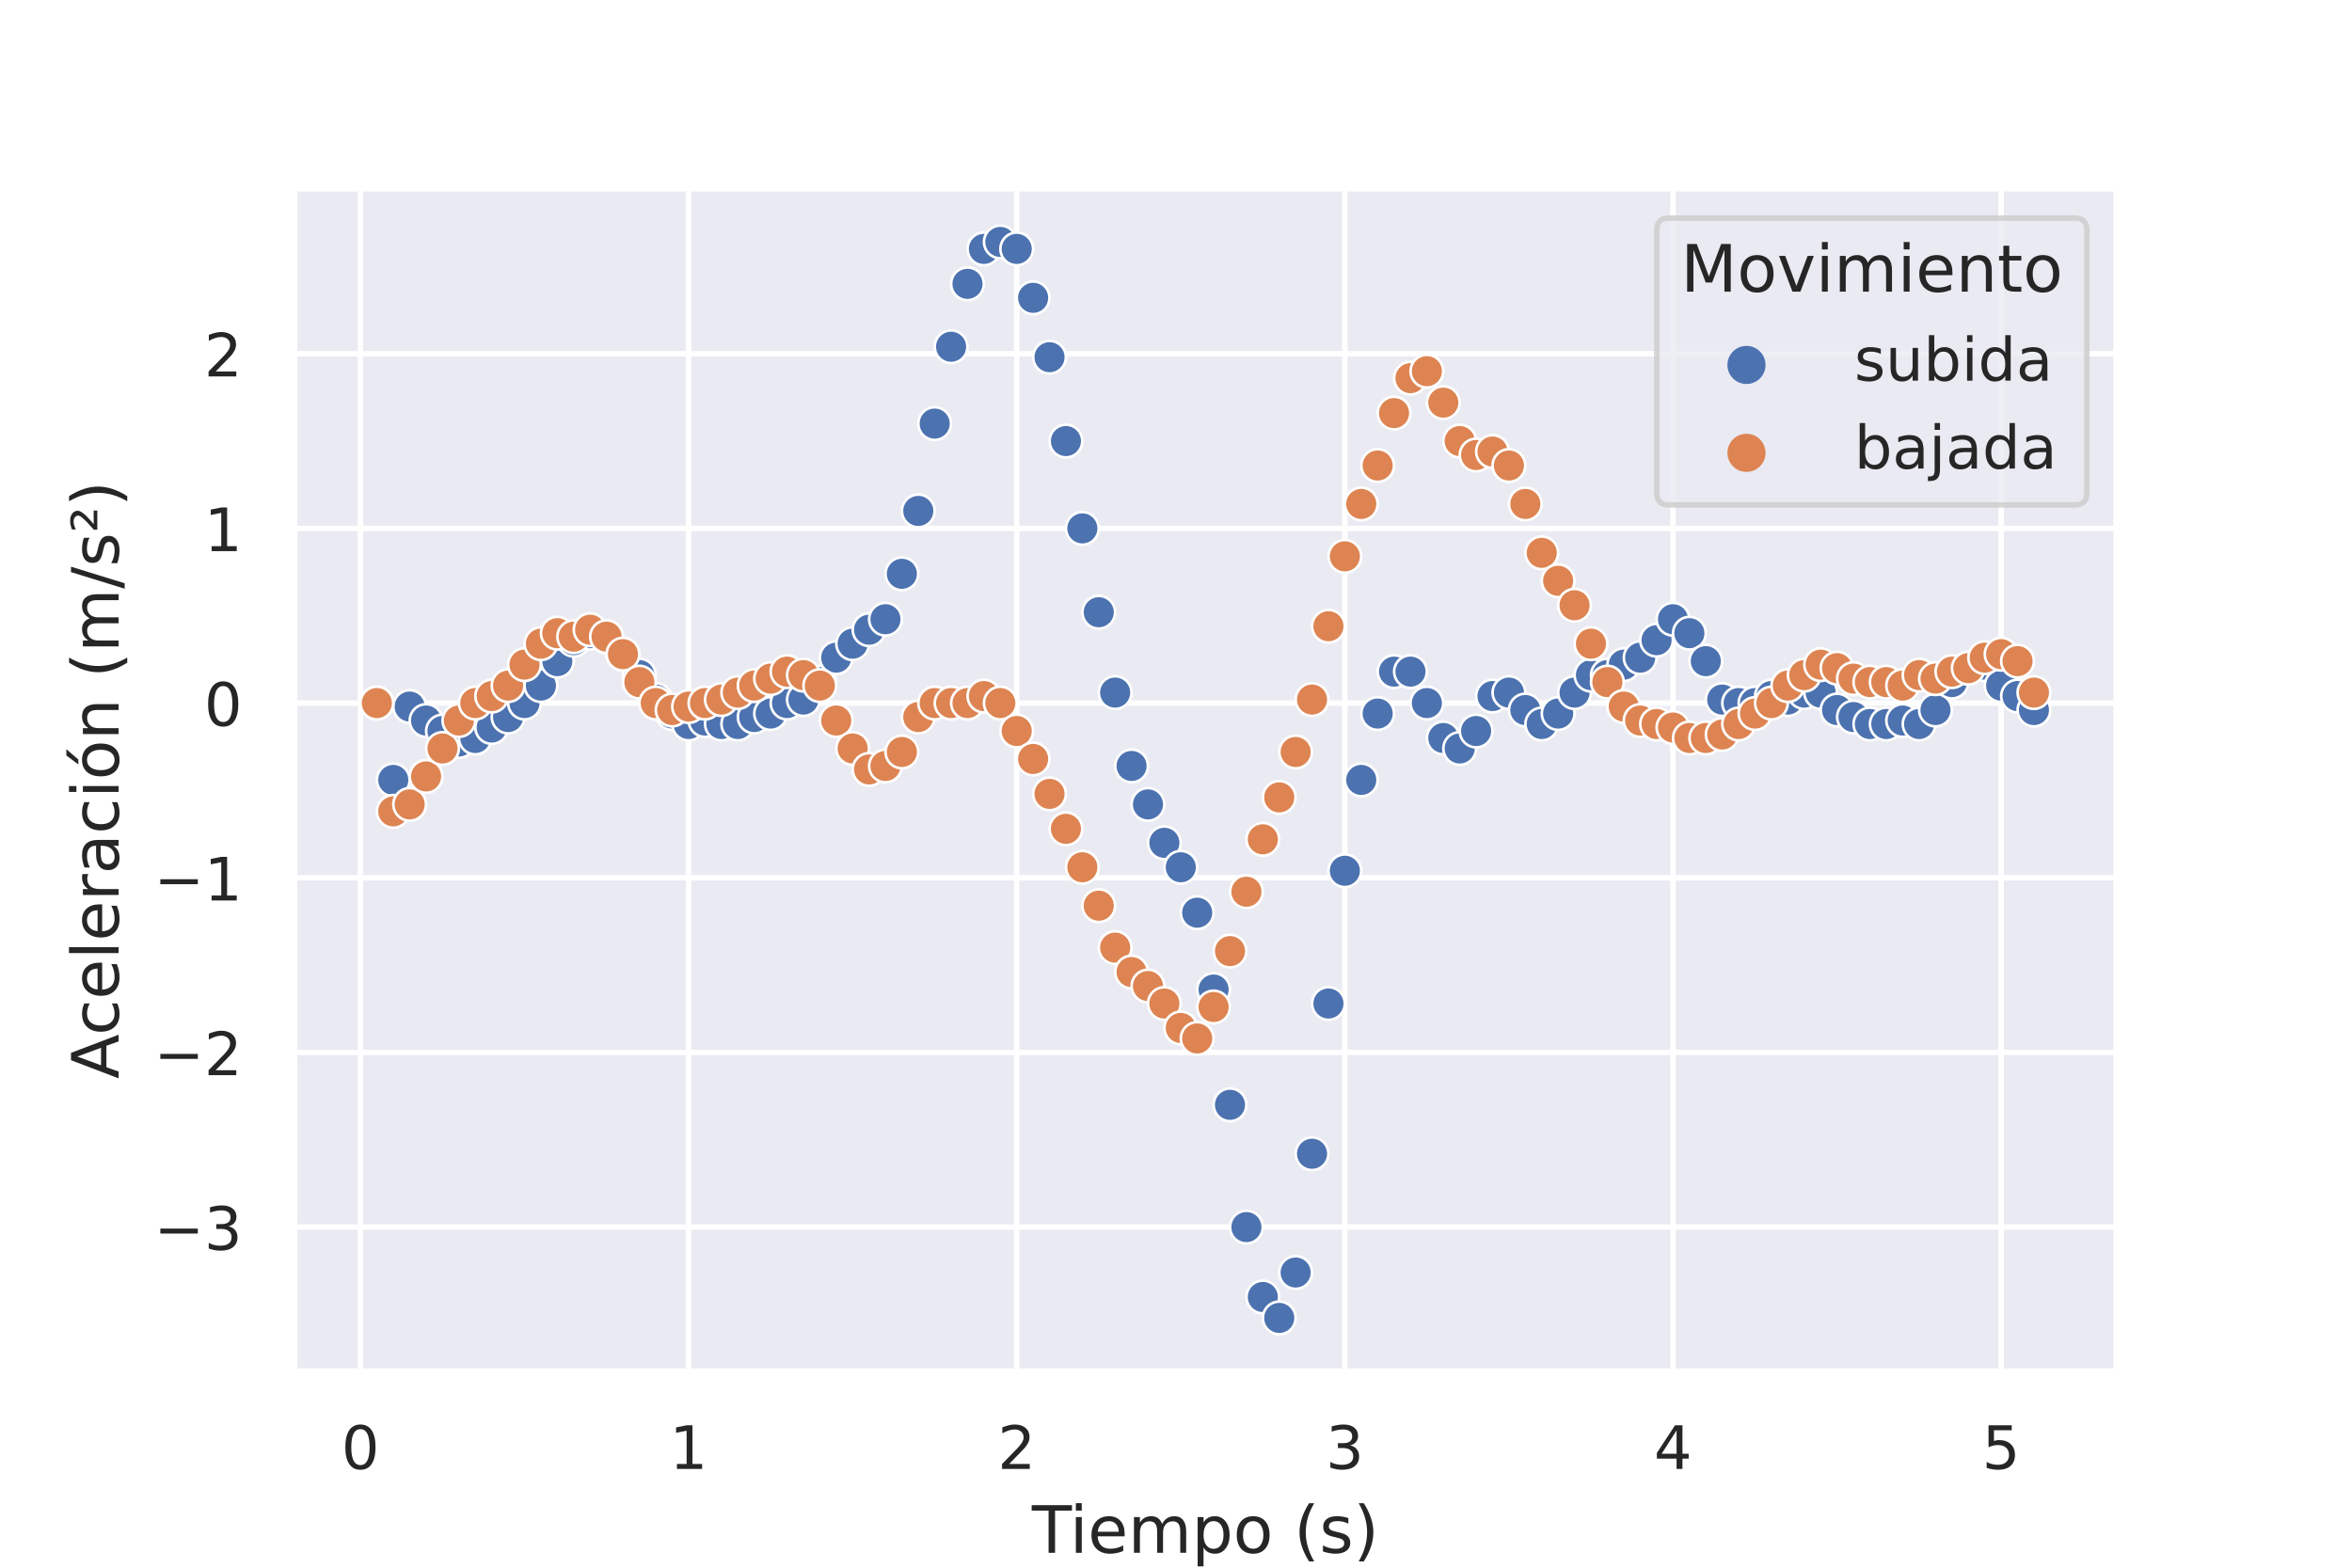 <?xml version="1.0" encoding="utf-8" standalone="no"?>
<!DOCTYPE svg PUBLIC "-//W3C//DTD SVG 1.1//EN"
  "http://www.w3.org/Graphics/SVG/1.1/DTD/svg11.dtd">
<!-- Created with matplotlib (https://matplotlib.org/) -->
<svg height="288pt" version="1.1" viewBox="0 0 432 288" width="432pt" xmlns="http://www.w3.org/2000/svg" xmlns:xlink="http://www.w3.org/1999/xlink">
 <defs>
  <style type="text/css">*{stroke-linecap:butt;stroke-linejoin:round;}</style>
 </defs>
 <g id="figure_1">
  <g id="patch_1">
   <path d="M 0 288 
L 432 288 
L 432 0 
L 0 0 
z
" style="fill:#ffffff;"/>
  </g>
  <g id="axes_1">
   <g id="patch_2">
    <path d="M 54 252 
L 388.8 252 
L 388.8 34.56 
L 54 34.56 
z
" style="fill:#eaeaf2;"/>
   </g>
   <g id="matplotlib.axis_1">
    <g id="xtick_1">
     <g id="line2d_1">
      <path clip-path="url(#p9cad2b7a25)" d="M 66.205 252 
L 66.205 34.56 
" style="fill:none;stroke:#ffffff;stroke-linecap:round;"/>
     </g>
     <g id="text_1">
      <!-- 0 -->
      <g style="fill:#262626;" transform="translate(62.705 269.858)scale(0.11 -0.11)">
       <defs>
        <path d="M 31.781 66.406 
Q 24.172 66.406 20.328 58.906 
Q 16.5 51.422 16.5 36.375 
Q 16.5 21.391 20.328 13.891 
Q 24.172 6.391 31.781 6.391 
Q 39.453 6.391 43.281 13.891 
Q 47.125 21.391 47.125 36.375 
Q 47.125 51.422 43.281 58.906 
Q 39.453 66.406 31.781 66.406 
z
M 31.781 74.219 
Q 44.047 74.219 50.516 64.516 
Q 56.984 54.828 56.984 36.375 
Q 56.984 17.969 50.516 8.266 
Q 44.047 -1.422 31.781 -1.422 
Q 19.531 -1.422 13.062 8.266 
Q 6.594 17.969 6.594 36.375 
Q 6.594 54.828 13.062 64.516 
Q 19.531 74.219 31.781 74.219 
z
" id="DejaVuSans-48"/>
       </defs>
       <use xlink:href="#DejaVuSans-48"/>
      </g>
     </g>
    </g>
    <g id="xtick_2">
     <g id="line2d_2">
      <path clip-path="url(#p9cad2b7a25)" d="M 126.475 252 
L 126.475 34.56 
" style="fill:none;stroke:#ffffff;stroke-linecap:round;"/>
     </g>
     <g id="text_2">
      <!-- 1 -->
      <g style="fill:#262626;" transform="translate(122.975 269.858)scale(0.11 -0.11)">
       <defs>
        <path d="M 12.406 8.297 
L 28.516 8.297 
L 28.516 63.922 
L 10.984 60.406 
L 10.984 69.391 
L 28.422 72.906 
L 38.281 72.906 
L 38.281 8.297 
L 54.391 8.297 
L 54.391 0 
L 12.406 0 
z
" id="DejaVuSans-49"/>
       </defs>
       <use xlink:href="#DejaVuSans-49"/>
      </g>
     </g>
    </g>
    <g id="xtick_3">
     <g id="line2d_3">
      <path clip-path="url(#p9cad2b7a25)" d="M 186.745 252 
L 186.745 34.56 
" style="fill:none;stroke:#ffffff;stroke-linecap:round;"/>
     </g>
     <g id="text_3">
      <!-- 2 -->
      <g style="fill:#262626;" transform="translate(183.245 269.858)scale(0.11 -0.11)">
       <defs>
        <path d="M 19.188 8.297 
L 53.609 8.297 
L 53.609 0 
L 7.328 0 
L 7.328 8.297 
Q 12.938 14.109 22.625 23.891 
Q 32.328 33.688 34.812 36.531 
Q 39.547 41.844 41.422 45.531 
Q 43.312 49.219 43.312 52.781 
Q 43.312 58.594 39.234 62.25 
Q 35.156 65.922 28.609 65.922 
Q 23.969 65.922 18.812 64.312 
Q 13.672 62.703 7.812 59.422 
L 7.812 69.391 
Q 13.766 71.781 18.938 73 
Q 24.125 74.219 28.422 74.219 
Q 39.75 74.219 46.484 68.547 
Q 53.219 62.891 53.219 53.422 
Q 53.219 48.922 51.531 44.891 
Q 49.859 40.875 45.406 35.406 
Q 44.188 33.984 37.641 27.219 
Q 31.109 20.453 19.188 8.297 
z
" id="DejaVuSans-50"/>
       </defs>
       <use xlink:href="#DejaVuSans-50"/>
      </g>
     </g>
    </g>
    <g id="xtick_4">
     <g id="line2d_4">
      <path clip-path="url(#p9cad2b7a25)" d="M 247.015 252 
L 247.015 34.56 
" style="fill:none;stroke:#ffffff;stroke-linecap:round;"/>
     </g>
     <g id="text_4">
      <!-- 3 -->
      <g style="fill:#262626;" transform="translate(243.515 269.858)scale(0.11 -0.11)">
       <defs>
        <path d="M 40.578 39.312 
Q 47.656 37.797 51.625 33 
Q 55.609 28.219 55.609 21.188 
Q 55.609 10.406 48.188 4.484 
Q 40.766 -1.422 27.094 -1.422 
Q 22.516 -1.422 17.656 -0.516 
Q 12.797 0.391 7.625 2.203 
L 7.625 11.719 
Q 11.719 9.328 16.594 8.109 
Q 21.484 6.891 26.812 6.891 
Q 36.078 6.891 40.938 10.547 
Q 45.797 14.203 45.797 21.188 
Q 45.797 27.641 41.281 31.266 
Q 36.766 34.906 28.719 34.906 
L 20.219 34.906 
L 20.219 43.016 
L 29.109 43.016 
Q 36.375 43.016 40.234 45.922 
Q 44.094 48.828 44.094 54.297 
Q 44.094 59.906 40.109 62.906 
Q 36.141 65.922 28.719 65.922 
Q 24.656 65.922 20.016 65.031 
Q 15.375 64.156 9.812 62.312 
L 9.812 71.094 
Q 15.438 72.656 20.344 73.438 
Q 25.25 74.219 29.594 74.219 
Q 40.828 74.219 47.359 69.109 
Q 53.906 64.016 53.906 55.328 
Q 53.906 49.266 50.438 45.094 
Q 46.969 40.922 40.578 39.312 
z
" id="DejaVuSans-51"/>
       </defs>
       <use xlink:href="#DejaVuSans-51"/>
      </g>
     </g>
    </g>
    <g id="xtick_5">
     <g id="line2d_5">
      <path clip-path="url(#p9cad2b7a25)" d="M 307.285 252 
L 307.285 34.56 
" style="fill:none;stroke:#ffffff;stroke-linecap:round;"/>
     </g>
     <g id="text_5">
      <!-- 4 -->
      <g style="fill:#262626;" transform="translate(303.785 269.858)scale(0.11 -0.11)">
       <defs>
        <path d="M 37.797 64.312 
L 12.891 25.391 
L 37.797 25.391 
z
M 35.203 72.906 
L 47.609 72.906 
L 47.609 25.391 
L 58.016 25.391 
L 58.016 17.188 
L 47.609 17.188 
L 47.609 0 
L 37.797 0 
L 37.797 17.188 
L 4.891 17.188 
L 4.891 26.703 
z
" id="DejaVuSans-52"/>
       </defs>
       <use xlink:href="#DejaVuSans-52"/>
      </g>
     </g>
    </g>
    <g id="xtick_6">
     <g id="line2d_6">
      <path clip-path="url(#p9cad2b7a25)" d="M 367.555 252 
L 367.555 34.56 
" style="fill:none;stroke:#ffffff;stroke-linecap:round;"/>
     </g>
     <g id="text_6">
      <!-- 5 -->
      <g style="fill:#262626;" transform="translate(364.055 269.858)scale(0.11 -0.11)">
       <defs>
        <path d="M 10.797 72.906 
L 49.516 72.906 
L 49.516 64.594 
L 19.828 64.594 
L 19.828 46.734 
Q 21.969 47.469 24.109 47.828 
Q 26.266 48.188 28.422 48.188 
Q 40.625 48.188 47.75 41.5 
Q 54.891 34.812 54.891 23.391 
Q 54.891 11.625 47.562 5.094 
Q 40.234 -1.422 26.906 -1.422 
Q 22.312 -1.422 17.547 -0.641 
Q 12.797 0.141 7.719 1.703 
L 7.719 11.625 
Q 12.109 9.234 16.797 8.062 
Q 21.484 6.891 26.703 6.891 
Q 35.156 6.891 40.078 11.328 
Q 45.016 15.766 45.016 23.391 
Q 45.016 31 40.078 35.438 
Q 35.156 39.891 26.703 39.891 
Q 22.75 39.891 18.812 39.016 
Q 14.891 38.141 10.797 36.281 
z
" id="DejaVuSans-53"/>
       </defs>
       <use xlink:href="#DejaVuSans-53"/>
      </g>
     </g>
    </g>
    <g id="text_7">
     <!-- Tiempo (s) -->
     <g style="fill:#262626;" transform="translate(189.525 285.264)scale(0.12 -0.12)">
      <defs>
       <path d="M -0.297 72.906 
L 61.375 72.906 
L 61.375 64.594 
L 35.5 64.594 
L 35.5 0 
L 25.594 0 
L 25.594 64.594 
L -0.297 64.594 
z
" id="DejaVuSans-84"/>
       <path d="M 9.422 54.688 
L 18.406 54.688 
L 18.406 0 
L 9.422 0 
z
M 9.422 75.984 
L 18.406 75.984 
L 18.406 64.594 
L 9.422 64.594 
z
" id="DejaVuSans-105"/>
       <path d="M 56.203 29.594 
L 56.203 25.203 
L 14.891 25.203 
Q 15.484 15.922 20.484 11.062 
Q 25.484 6.203 34.422 6.203 
Q 39.594 6.203 44.453 7.469 
Q 49.312 8.734 54.109 11.281 
L 54.109 2.781 
Q 49.266 0.734 44.188 -0.344 
Q 39.109 -1.422 33.891 -1.422 
Q 20.797 -1.422 13.156 6.188 
Q 5.516 13.812 5.516 26.812 
Q 5.516 40.234 12.766 48.109 
Q 20.016 56 32.328 56 
Q 43.359 56 49.781 48.891 
Q 56.203 41.797 56.203 29.594 
z
M 47.219 32.234 
Q 47.125 39.594 43.094 43.984 
Q 39.062 48.391 32.422 48.391 
Q 24.906 48.391 20.391 44.141 
Q 15.875 39.891 15.188 32.172 
z
" id="DejaVuSans-101"/>
       <path d="M 52 44.188 
Q 55.375 50.25 60.062 53.125 
Q 64.75 56 71.094 56 
Q 79.641 56 84.281 50.016 
Q 88.922 44.047 88.922 33.016 
L 88.922 0 
L 79.891 0 
L 79.891 32.719 
Q 79.891 40.578 77.094 44.375 
Q 74.312 48.188 68.609 48.188 
Q 61.625 48.188 57.562 43.547 
Q 53.516 38.922 53.516 30.906 
L 53.516 0 
L 44.484 0 
L 44.484 32.719 
Q 44.484 40.625 41.703 44.406 
Q 38.922 48.188 33.109 48.188 
Q 26.219 48.188 22.156 43.531 
Q 18.109 38.875 18.109 30.906 
L 18.109 0 
L 9.078 0 
L 9.078 54.688 
L 18.109 54.688 
L 18.109 46.188 
Q 21.188 51.219 25.484 53.609 
Q 29.781 56 35.688 56 
Q 41.656 56 45.828 52.969 
Q 50 49.953 52 44.188 
z
" id="DejaVuSans-109"/>
       <path d="M 18.109 8.203 
L 18.109 -20.797 
L 9.078 -20.797 
L 9.078 54.688 
L 18.109 54.688 
L 18.109 46.391 
Q 20.953 51.266 25.266 53.625 
Q 29.594 56 35.594 56 
Q 45.562 56 51.781 48.094 
Q 58.016 40.188 58.016 27.297 
Q 58.016 14.406 51.781 6.484 
Q 45.562 -1.422 35.594 -1.422 
Q 29.594 -1.422 25.266 0.953 
Q 20.953 3.328 18.109 8.203 
z
M 48.688 27.297 
Q 48.688 37.203 44.609 42.844 
Q 40.531 48.484 33.406 48.484 
Q 26.266 48.484 22.188 42.844 
Q 18.109 37.203 18.109 27.297 
Q 18.109 17.391 22.188 11.75 
Q 26.266 6.109 33.406 6.109 
Q 40.531 6.109 44.609 11.75 
Q 48.688 17.391 48.688 27.297 
z
" id="DejaVuSans-112"/>
       <path d="M 30.609 48.391 
Q 23.391 48.391 19.188 42.75 
Q 14.984 37.109 14.984 27.297 
Q 14.984 17.484 19.156 11.844 
Q 23.344 6.203 30.609 6.203 
Q 37.797 6.203 41.984 11.859 
Q 46.188 17.531 46.188 27.297 
Q 46.188 37.016 41.984 42.703 
Q 37.797 48.391 30.609 48.391 
z
M 30.609 56 
Q 42.328 56 49.016 48.375 
Q 55.719 40.766 55.719 27.297 
Q 55.719 13.875 49.016 6.219 
Q 42.328 -1.422 30.609 -1.422 
Q 18.844 -1.422 12.172 6.219 
Q 5.516 13.875 5.516 27.297 
Q 5.516 40.766 12.172 48.375 
Q 18.844 56 30.609 56 
z
" id="DejaVuSans-111"/>
       <path id="DejaVuSans-32"/>
       <path d="M 31 75.875 
Q 24.469 64.656 21.281 53.656 
Q 18.109 42.672 18.109 31.391 
Q 18.109 20.125 21.312 9.062 
Q 24.516 -2 31 -13.188 
L 23.188 -13.188 
Q 15.875 -1.703 12.234 9.375 
Q 8.594 20.453 8.594 31.391 
Q 8.594 42.281 12.203 53.312 
Q 15.828 64.359 23.188 75.875 
z
" id="DejaVuSans-40"/>
       <path d="M 44.281 53.078 
L 44.281 44.578 
Q 40.484 46.531 36.375 47.5 
Q 32.281 48.484 27.875 48.484 
Q 21.188 48.484 17.844 46.438 
Q 14.5 44.391 14.5 40.281 
Q 14.5 37.156 16.891 35.375 
Q 19.281 33.594 26.516 31.984 
L 29.594 31.297 
Q 39.156 29.25 43.188 25.516 
Q 47.219 21.781 47.219 15.094 
Q 47.219 7.469 41.188 3.016 
Q 35.156 -1.422 24.609 -1.422 
Q 20.219 -1.422 15.453 -0.562 
Q 10.688 0.297 5.422 2 
L 5.422 11.281 
Q 10.406 8.688 15.234 7.391 
Q 20.062 6.109 24.812 6.109 
Q 31.156 6.109 34.562 8.281 
Q 37.984 10.453 37.984 14.406 
Q 37.984 18.062 35.516 20.016 
Q 33.062 21.969 24.703 23.781 
L 21.578 24.516 
Q 13.234 26.266 9.516 29.906 
Q 5.812 33.547 5.812 39.891 
Q 5.812 47.609 11.281 51.797 
Q 16.75 56 26.812 56 
Q 31.781 56 36.172 55.266 
Q 40.578 54.547 44.281 53.078 
z
" id="DejaVuSans-115"/>
       <path d="M 8.016 75.875 
L 15.828 75.875 
Q 23.141 64.359 26.781 53.312 
Q 30.422 42.281 30.422 31.391 
Q 30.422 20.453 26.781 9.375 
Q 23.141 -1.703 15.828 -13.188 
L 8.016 -13.188 
Q 14.5 -2 17.703 9.062 
Q 20.906 20.125 20.906 31.391 
Q 20.906 42.672 17.703 53.656 
Q 14.5 64.656 8.016 75.875 
z
" id="DejaVuSans-41"/>
      </defs>
      <use xlink:href="#DejaVuSans-84"/>
      <use x="57.959" xlink:href="#DejaVuSans-105"/>
      <use x="85.742" xlink:href="#DejaVuSans-101"/>
      <use x="147.266" xlink:href="#DejaVuSans-109"/>
      <use x="244.678" xlink:href="#DejaVuSans-112"/>
      <use x="308.154" xlink:href="#DejaVuSans-111"/>
      <use x="369.336" xlink:href="#DejaVuSans-32"/>
      <use x="401.123" xlink:href="#DejaVuSans-40"/>
      <use x="440.137" xlink:href="#DejaVuSans-115"/>
      <use x="492.236" xlink:href="#DejaVuSans-41"/>
     </g>
    </g>
   </g>
   <g id="matplotlib.axis_2">
    <g id="ytick_1">
     <g id="line2d_7">
      <path clip-path="url(#p9cad2b7a25)" d="M 54 225.43 
L 388.8 225.43 
" style="fill:none;stroke:#ffffff;stroke-linecap:round;"/>
     </g>
     <g id="text_8">
      <!-- −3 -->
      <g style="fill:#262626;" transform="translate(28.284 229.609)scale(0.11 -0.11)">
       <defs>
        <path d="M 10.594 35.5 
L 73.188 35.5 
L 73.188 27.203 
L 10.594 27.203 
z
" id="DejaVuSans-8722"/>
       </defs>
       <use xlink:href="#DejaVuSans-8722"/>
       <use x="83.789" xlink:href="#DejaVuSans-51"/>
      </g>
     </g>
    </g>
    <g id="ytick_2">
     <g id="line2d_8">
      <path clip-path="url(#p9cad2b7a25)" d="M 54 193.34 
L 388.8 193.34 
" style="fill:none;stroke:#ffffff;stroke-linecap:round;"/>
     </g>
     <g id="text_9">
      <!-- −2 -->
      <g style="fill:#262626;" transform="translate(28.284 197.519)scale(0.11 -0.11)">
       <use xlink:href="#DejaVuSans-8722"/>
       <use x="83.789" xlink:href="#DejaVuSans-50"/>
      </g>
     </g>
    </g>
    <g id="ytick_3">
     <g id="line2d_9">
      <path clip-path="url(#p9cad2b7a25)" d="M 54 161.25 
L 388.8 161.25 
" style="fill:none;stroke:#ffffff;stroke-linecap:round;"/>
     </g>
     <g id="text_10">
      <!-- −1 -->
      <g style="fill:#262626;" transform="translate(28.284 165.429)scale(0.11 -0.11)">
       <use xlink:href="#DejaVuSans-8722"/>
       <use x="83.789" xlink:href="#DejaVuSans-49"/>
      </g>
     </g>
    </g>
    <g id="ytick_4">
     <g id="line2d_10">
      <path clip-path="url(#p9cad2b7a25)" d="M 54 129.161 
L 388.8 129.161 
" style="fill:none;stroke:#ffffff;stroke-linecap:round;"/>
     </g>
     <g id="text_11">
      <!-- 0 -->
      <g style="fill:#262626;" transform="translate(37.501 133.34)scale(0.11 -0.11)">
       <use xlink:href="#DejaVuSans-48"/>
      </g>
     </g>
    </g>
    <g id="ytick_5">
     <g id="line2d_11">
      <path clip-path="url(#p9cad2b7a25)" d="M 54 97.071 
L 388.8 97.071 
" style="fill:none;stroke:#ffffff;stroke-linecap:round;"/>
     </g>
     <g id="text_12">
      <!-- 1 -->
      <g style="fill:#262626;" transform="translate(37.501 101.25)scale(0.11 -0.11)">
       <use xlink:href="#DejaVuSans-49"/>
      </g>
     </g>
    </g>
    <g id="ytick_6">
     <g id="line2d_12">
      <path clip-path="url(#p9cad2b7a25)" d="M 54 64.981 
L 388.8 64.981 
" style="fill:none;stroke:#ffffff;stroke-linecap:round;"/>
     </g>
     <g id="text_13">
      <!-- 2 -->
      <g style="fill:#262626;" transform="translate(37.501 69.16)scale(0.11 -0.11)">
       <use xlink:href="#DejaVuSans-50"/>
      </g>
     </g>
    </g>
    <g id="text_14">
     <!-- Aceleración (m/s²) -->
     <g style="fill:#262626;" transform="translate(21.788 198.198)rotate(-90)scale(0.12 -0.12)">
      <defs>
       <path d="M 34.188 63.188 
L 20.797 26.906 
L 47.609 26.906 
z
M 28.609 72.906 
L 39.797 72.906 
L 67.578 0 
L 57.328 0 
L 50.688 18.703 
L 17.828 18.703 
L 11.188 0 
L 0.781 0 
z
" id="DejaVuSans-65"/>
       <path d="M 48.781 52.594 
L 48.781 44.188 
Q 44.969 46.297 41.141 47.344 
Q 37.312 48.391 33.406 48.391 
Q 24.656 48.391 19.812 42.844 
Q 14.984 37.312 14.984 27.297 
Q 14.984 17.281 19.812 11.734 
Q 24.656 6.203 33.406 6.203 
Q 37.312 6.203 41.141 7.25 
Q 44.969 8.297 48.781 10.406 
L 48.781 2.094 
Q 45.016 0.344 40.984 -0.531 
Q 36.969 -1.422 32.422 -1.422 
Q 20.062 -1.422 12.781 6.344 
Q 5.516 14.109 5.516 27.297 
Q 5.516 40.672 12.859 48.328 
Q 20.219 56 33.016 56 
Q 37.156 56 41.109 55.141 
Q 45.062 54.297 48.781 52.594 
z
" id="DejaVuSans-99"/>
       <path d="M 9.422 75.984 
L 18.406 75.984 
L 18.406 0 
L 9.422 0 
z
" id="DejaVuSans-108"/>
       <path d="M 41.109 46.297 
Q 39.594 47.172 37.812 47.578 
Q 36.031 48 33.891 48 
Q 26.266 48 22.188 43.047 
Q 18.109 38.094 18.109 28.812 
L 18.109 0 
L 9.078 0 
L 9.078 54.688 
L 18.109 54.688 
L 18.109 46.188 
Q 20.953 51.172 25.484 53.578 
Q 30.031 56 36.531 56 
Q 37.453 56 38.578 55.875 
Q 39.703 55.766 41.062 55.516 
z
" id="DejaVuSans-114"/>
       <path d="M 34.281 27.484 
Q 23.391 27.484 19.188 25 
Q 14.984 22.516 14.984 16.5 
Q 14.984 11.719 18.141 8.906 
Q 21.297 6.109 26.703 6.109 
Q 34.188 6.109 38.703 11.406 
Q 43.219 16.703 43.219 25.484 
L 43.219 27.484 
z
M 52.203 31.203 
L 52.203 0 
L 43.219 0 
L 43.219 8.297 
Q 40.141 3.328 35.547 0.953 
Q 30.953 -1.422 24.312 -1.422 
Q 15.922 -1.422 10.953 3.297 
Q 6 8.016 6 15.922 
Q 6 25.141 12.172 29.828 
Q 18.359 34.516 30.609 34.516 
L 43.219 34.516 
L 43.219 35.406 
Q 43.219 41.609 39.141 45 
Q 35.062 48.391 27.688 48.391 
Q 23 48.391 18.547 47.266 
Q 14.109 46.141 10.016 43.891 
L 10.016 52.203 
Q 14.938 54.109 19.578 55.047 
Q 24.219 56 28.609 56 
Q 40.484 56 46.344 49.844 
Q 52.203 43.703 52.203 31.203 
z
" id="DejaVuSans-97"/>
       <path d="M 30.609 48.391 
Q 23.391 48.391 19.188 42.75 
Q 14.984 37.109 14.984 27.297 
Q 14.984 17.484 19.156 11.844 
Q 23.344 6.203 30.609 6.203 
Q 37.797 6.203 41.984 11.859 
Q 46.188 17.531 46.188 27.297 
Q 46.188 37.016 41.984 42.703 
Q 37.797 48.391 30.609 48.391 
z
M 30.609 56 
Q 42.328 56 49.016 48.375 
Q 55.719 40.766 55.719 27.297 
Q 55.719 13.875 49.016 6.219 
Q 42.328 -1.422 30.609 -1.422 
Q 18.844 -1.422 12.172 6.219 
Q 5.516 13.875 5.516 27.297 
Q 5.516 40.766 12.172 48.375 
Q 18.844 56 30.609 56 
z
M 37.406 79.984 
L 47.125 79.984 
L 31.219 61.625 
L 23.734 61.625 
z
" id="DejaVuSans-243"/>
       <path d="M 54.891 33.016 
L 54.891 0 
L 45.906 0 
L 45.906 32.719 
Q 45.906 40.484 42.875 44.328 
Q 39.844 48.188 33.797 48.188 
Q 26.516 48.188 22.312 43.547 
Q 18.109 38.922 18.109 30.906 
L 18.109 0 
L 9.078 0 
L 9.078 54.688 
L 18.109 54.688 
L 18.109 46.188 
Q 21.344 51.125 25.703 53.562 
Q 30.078 56 35.797 56 
Q 45.219 56 50.047 50.172 
Q 54.891 44.344 54.891 33.016 
z
" id="DejaVuSans-110"/>
       <path d="M 25.391 72.906 
L 33.688 72.906 
L 8.297 -9.281 
L 0 -9.281 
z
" id="DejaVuSans-47"/>
       <path d="M 13.094 38.188 
L 33.797 38.188 
L 33.797 32.625 
L 4.594 32.625 
L 4.594 37.984 
Q 6.25 39.5 9.328 42.234 
Q 26.125 57.125 26.125 61.719 
Q 26.125 64.938 23.578 66.906 
Q 21.047 68.891 16.891 68.891 
Q 14.359 68.891 11.375 68.031 
Q 8.406 67.188 4.891 65.484 
L 4.891 71.484 
Q 8.641 72.859 11.891 73.531 
Q 15.141 74.219 17.922 74.219 
Q 25 74.219 29.25 71 
Q 33.5 67.781 33.5 62.5 
Q 33.5 55.719 17.328 41.844 
Q 14.594 39.5 13.094 38.188 
z
" id="DejaVuSans-178"/>
      </defs>
      <use xlink:href="#DejaVuSans-65"/>
      <use x="66.658" xlink:href="#DejaVuSans-99"/>
      <use x="121.639" xlink:href="#DejaVuSans-101"/>
      <use x="183.162" xlink:href="#DejaVuSans-108"/>
      <use x="210.945" xlink:href="#DejaVuSans-101"/>
      <use x="272.469" xlink:href="#DejaVuSans-114"/>
      <use x="313.582" xlink:href="#DejaVuSans-97"/>
      <use x="374.861" xlink:href="#DejaVuSans-99"/>
      <use x="429.842" xlink:href="#DejaVuSans-105"/>
      <use x="457.625" xlink:href="#DejaVuSans-243"/>
      <use x="518.807" xlink:href="#DejaVuSans-110"/>
      <use x="582.186" xlink:href="#DejaVuSans-32"/>
      <use x="613.973" xlink:href="#DejaVuSans-40"/>
      <use x="652.986" xlink:href="#DejaVuSans-109"/>
      <use x="750.398" xlink:href="#DejaVuSans-47"/>
      <use x="784.09" xlink:href="#DejaVuSans-115"/>
      <use x="836.189" xlink:href="#DejaVuSans-178"/>
      <use x="876.277" xlink:href="#DejaVuSans-41"/>
     </g>
    </g>
   </g>
   <g id="PathCollection_1">
    <defs>
     <path d="M 0 3 
C 0.796 3 1.559 2.684 2.121 2.121 
C 2.684 1.559 3 0.796 3 -0 
C 3 -0.796 2.684 -1.559 2.121 -2.121 
C 1.559 -2.684 0.796 -3 0 -3 
C -0.796 -3 -1.559 -2.684 -2.121 -2.121 
C -2.684 -1.559 -3 -0.796 -3 0 
C -3 0.796 -2.684 1.559 -2.121 2.121 
C -1.559 2.684 -0.796 3 0 3 
z
" id="C0_0_b8d8bc8806"/>
    </defs>
    <g clip-path="url(#p9cad2b7a25)">
     <use style="fill:#4c72b0;stroke:#ffffff;stroke-width:0.48;" x="69.218" xlink:href="#C0_0_b8d8bc8806" y="129.161"/>
    </g>
    <g clip-path="url(#p9cad2b7a25)">
     <use style="fill:#4c72b0;stroke:#ffffff;stroke-width:0.48;" x="72.232" xlink:href="#C0_0_b8d8bc8806" y="143.28"/>
    </g>
    <g clip-path="url(#p9cad2b7a25)">
     <use style="fill:#4c72b0;stroke:#ffffff;stroke-width:0.48;" x="75.245" xlink:href="#C0_0_b8d8bc8806" y="129.802"/>
    </g>
    <g clip-path="url(#p9cad2b7a25)">
     <use style="fill:#4c72b0;stroke:#ffffff;stroke-width:0.48;" x="78.259" xlink:href="#C0_0_b8d8bc8806" y="132.369"/>
    </g>
    <g clip-path="url(#p9cad2b7a25)">
     <use style="fill:#4c72b0;stroke:#ffffff;stroke-width:0.48;" x="81.272" xlink:href="#C0_0_b8d8bc8806" y="134.295"/>
    </g>
    <g clip-path="url(#p9cad2b7a25)">
     <use style="fill:#4c72b0;stroke:#ffffff;stroke-width:0.48;" x="84.286" xlink:href="#C0_0_b8d8bc8806" y="136.22"/>
    </g>
    <g clip-path="url(#p9cad2b7a25)">
     <use style="fill:#4c72b0;stroke:#ffffff;stroke-width:0.48;" x="87.299" xlink:href="#C0_0_b8d8bc8806" y="135.578"/>
    </g>
    <g clip-path="url(#p9cad2b7a25)">
     <use style="fill:#4c72b0;stroke:#ffffff;stroke-width:0.48;" x="90.313" xlink:href="#C0_0_b8d8bc8806" y="133.653"/>
    </g>
    <g clip-path="url(#p9cad2b7a25)">
     <use style="fill:#4c72b0;stroke:#ffffff;stroke-width:0.48;" x="93.326" xlink:href="#C0_0_b8d8bc8806" y="131.728"/>
    </g>
    <g clip-path="url(#p9cad2b7a25)">
     <use style="fill:#4c72b0;stroke:#ffffff;stroke-width:0.48;" x="96.34" xlink:href="#C0_0_b8d8bc8806" y="129.161"/>
    </g>
    <g clip-path="url(#p9cad2b7a25)">
     <use style="fill:#4c72b0;stroke:#ffffff;stroke-width:0.48;" x="99.353" xlink:href="#C0_0_b8d8bc8806" y="125.952"/>
    </g>
    <g clip-path="url(#p9cad2b7a25)">
     <use style="fill:#4c72b0;stroke:#ffffff;stroke-width:0.48;" x="102.367" xlink:href="#C0_0_b8d8bc8806" y="121.459"/>
    </g>
    <g clip-path="url(#p9cad2b7a25)">
     <use style="fill:#4c72b0;stroke:#ffffff;stroke-width:0.48;" x="105.38" xlink:href="#C0_0_b8d8bc8806" y="117.608"/>
    </g>
    <g clip-path="url(#p9cad2b7a25)">
     <use style="fill:#4c72b0;stroke:#ffffff;stroke-width:0.48;" x="108.394" xlink:href="#C0_0_b8d8bc8806" y="116.325"/>
    </g>
    <g clip-path="url(#p9cad2b7a25)">
     <use style="fill:#4c72b0;stroke:#ffffff;stroke-width:0.48;" x="111.407" xlink:href="#C0_0_b8d8bc8806" y="116.966"/>
    </g>
    <g clip-path="url(#p9cad2b7a25)">
     <use style="fill:#4c72b0;stroke:#ffffff;stroke-width:0.48;" x="114.421" xlink:href="#C0_0_b8d8bc8806" y="120.175"/>
    </g>
    <g clip-path="url(#p9cad2b7a25)">
     <use style="fill:#4c72b0;stroke:#ffffff;stroke-width:0.48;" x="117.434" xlink:href="#C0_0_b8d8bc8806" y="124.026"/>
    </g>
    <g clip-path="url(#p9cad2b7a25)">
     <use style="fill:#4c72b0;stroke:#ffffff;stroke-width:0.48;" x="120.448" xlink:href="#C0_0_b8d8bc8806" y="128.519"/>
    </g>
    <g clip-path="url(#p9cad2b7a25)">
     <use style="fill:#4c72b0;stroke:#ffffff;stroke-width:0.48;" x="123.461" xlink:href="#C0_0_b8d8bc8806" y="131.086"/>
    </g>
    <g clip-path="url(#p9cad2b7a25)">
     <use style="fill:#4c72b0;stroke:#ffffff;stroke-width:0.48;" x="126.475" xlink:href="#C0_0_b8d8bc8806" y="133.011"/>
    </g>
    <g clip-path="url(#p9cad2b7a25)">
     <use style="fill:#4c72b0;stroke:#ffffff;stroke-width:0.48;" x="129.488" xlink:href="#C0_0_b8d8bc8806" y="132.369"/>
    </g>
    <g clip-path="url(#p9cad2b7a25)">
     <use style="fill:#4c72b0;stroke:#ffffff;stroke-width:0.48;" x="132.502" xlink:href="#C0_0_b8d8bc8806" y="133.011"/>
    </g>
    <g clip-path="url(#p9cad2b7a25)">
     <use style="fill:#4c72b0;stroke:#ffffff;stroke-width:0.48;" x="135.515" xlink:href="#C0_0_b8d8bc8806" y="133.011"/>
    </g>
    <g clip-path="url(#p9cad2b7a25)">
     <use style="fill:#4c72b0;stroke:#ffffff;stroke-width:0.48;" x="138.529" xlink:href="#C0_0_b8d8bc8806" y="131.728"/>
    </g>
    <g clip-path="url(#p9cad2b7a25)">
     <use style="fill:#4c72b0;stroke:#ffffff;stroke-width:0.48;" x="141.542" xlink:href="#C0_0_b8d8bc8806" y="131.086"/>
    </g>
    <g clip-path="url(#p9cad2b7a25)">
     <use style="fill:#4c72b0;stroke:#ffffff;stroke-width:0.48;" x="144.556" xlink:href="#C0_0_b8d8bc8806" y="129.161"/>
    </g>
    <g clip-path="url(#p9cad2b7a25)">
     <use style="fill:#4c72b0;stroke:#ffffff;stroke-width:0.48;" x="147.569" xlink:href="#C0_0_b8d8bc8806" y="128.519"/>
    </g>
    <g clip-path="url(#p9cad2b7a25)">
     <use style="fill:#4c72b0;stroke:#ffffff;stroke-width:0.48;" x="150.583" xlink:href="#C0_0_b8d8bc8806" y="125.31"/>
    </g>
    <g clip-path="url(#p9cad2b7a25)">
     <use style="fill:#4c72b0;stroke:#ffffff;stroke-width:0.48;" x="153.596" xlink:href="#C0_0_b8d8bc8806" y="120.817"/>
    </g>
    <g clip-path="url(#p9cad2b7a25)">
     <use style="fill:#4c72b0;stroke:#ffffff;stroke-width:0.48;" x="156.61" xlink:href="#C0_0_b8d8bc8806" y="118.25"/>
    </g>
    <g clip-path="url(#p9cad2b7a25)">
     <use style="fill:#4c72b0;stroke:#ffffff;stroke-width:0.48;" x="159.623" xlink:href="#C0_0_b8d8bc8806" y="115.683"/>
    </g>
    <g clip-path="url(#p9cad2b7a25)">
     <use style="fill:#4c72b0;stroke:#ffffff;stroke-width:0.48;" x="162.637" xlink:href="#C0_0_b8d8bc8806" y="113.757"/>
    </g>
    <g clip-path="url(#p9cad2b7a25)">
     <use style="fill:#4c72b0;stroke:#ffffff;stroke-width:0.48;" x="165.65" xlink:href="#C0_0_b8d8bc8806" y="105.414"/>
    </g>
    <g clip-path="url(#p9cad2b7a25)">
     <use style="fill:#4c72b0;stroke:#ffffff;stroke-width:0.48;" x="168.664" xlink:href="#C0_0_b8d8bc8806" y="93.862"/>
    </g>
    <g clip-path="url(#p9cad2b7a25)">
     <use style="fill:#4c72b0;stroke:#ffffff;stroke-width:0.48;" x="171.677" xlink:href="#C0_0_b8d8bc8806" y="77.817"/>
    </g>
    <g clip-path="url(#p9cad2b7a25)">
     <use style="fill:#4c72b0;stroke:#ffffff;stroke-width:0.48;" x="174.691" xlink:href="#C0_0_b8d8bc8806" y="63.697"/>
    </g>
    <g clip-path="url(#p9cad2b7a25)">
     <use style="fill:#4c72b0;stroke:#ffffff;stroke-width:0.48;" x="177.704" xlink:href="#C0_0_b8d8bc8806" y="52.145"/>
    </g>
    <g clip-path="url(#p9cad2b7a25)">
     <use style="fill:#4c72b0;stroke:#ffffff;stroke-width:0.48;" x="180.718" xlink:href="#C0_0_b8d8bc8806" y="45.727"/>
    </g>
    <g clip-path="url(#p9cad2b7a25)">
     <use style="fill:#4c72b0;stroke:#ffffff;stroke-width:0.48;" x="183.731" xlink:href="#C0_0_b8d8bc8806" y="44.444"/>
    </g>
    <g clip-path="url(#p9cad2b7a25)">
     <use style="fill:#4c72b0;stroke:#ffffff;stroke-width:0.48;" x="186.745" xlink:href="#C0_0_b8d8bc8806" y="45.727"/>
    </g>
    <g clip-path="url(#p9cad2b7a25)">
     <use style="fill:#4c72b0;stroke:#ffffff;stroke-width:0.48;" x="189.758" xlink:href="#C0_0_b8d8bc8806" y="54.712"/>
    </g>
    <g clip-path="url(#p9cad2b7a25)">
     <use style="fill:#4c72b0;stroke:#ffffff;stroke-width:0.48;" x="192.772" xlink:href="#C0_0_b8d8bc8806" y="65.623"/>
    </g>
    <g clip-path="url(#p9cad2b7a25)">
     <use style="fill:#4c72b0;stroke:#ffffff;stroke-width:0.48;" x="195.785" xlink:href="#C0_0_b8d8bc8806" y="81.026"/>
    </g>
    <g clip-path="url(#p9cad2b7a25)">
     <use style="fill:#4c72b0;stroke:#ffffff;stroke-width:0.48;" x="198.799" xlink:href="#C0_0_b8d8bc8806" y="97.071"/>
    </g>
    <g clip-path="url(#p9cad2b7a25)">
     <use style="fill:#4c72b0;stroke:#ffffff;stroke-width:0.48;" x="201.812" xlink:href="#C0_0_b8d8bc8806" y="112.474"/>
    </g>
    <g clip-path="url(#p9cad2b7a25)">
     <use style="fill:#4c72b0;stroke:#ffffff;stroke-width:0.48;" x="204.826" xlink:href="#C0_0_b8d8bc8806" y="127.235"/>
    </g>
    <g clip-path="url(#p9cad2b7a25)">
     <use style="fill:#4c72b0;stroke:#ffffff;stroke-width:0.48;" x="207.839" xlink:href="#C0_0_b8d8bc8806" y="140.713"/>
    </g>
    <g clip-path="url(#p9cad2b7a25)">
     <use style="fill:#4c72b0;stroke:#ffffff;stroke-width:0.48;" x="210.853" xlink:href="#C0_0_b8d8bc8806" y="147.773"/>
    </g>
    <g clip-path="url(#p9cad2b7a25)">
     <use style="fill:#4c72b0;stroke:#ffffff;stroke-width:0.48;" x="213.866" xlink:href="#C0_0_b8d8bc8806" y="154.832"/>
    </g>
    <g clip-path="url(#p9cad2b7a25)">
     <use style="fill:#4c72b0;stroke:#ffffff;stroke-width:0.48;" x="216.88" xlink:href="#C0_0_b8d8bc8806" y="159.325"/>
    </g>
    <g clip-path="url(#p9cad2b7a25)">
     <use style="fill:#4c72b0;stroke:#ffffff;stroke-width:0.48;" x="219.893" xlink:href="#C0_0_b8d8bc8806" y="167.668"/>
    </g>
    <g clip-path="url(#p9cad2b7a25)">
     <use style="fill:#4c72b0;stroke:#ffffff;stroke-width:0.48;" x="222.907" xlink:href="#C0_0_b8d8bc8806" y="181.788"/>
    </g>
    <g clip-path="url(#p9cad2b7a25)">
     <use style="fill:#4c72b0;stroke:#ffffff;stroke-width:0.48;" x="225.92" xlink:href="#C0_0_b8d8bc8806" y="202.967"/>
    </g>
    <g clip-path="url(#p9cad2b7a25)">
     <use style="fill:#4c72b0;stroke:#ffffff;stroke-width:0.48;" x="228.934" xlink:href="#C0_0_b8d8bc8806" y="225.43"/>
    </g>
    <g clip-path="url(#p9cad2b7a25)">
     <use style="fill:#4c72b0;stroke:#ffffff;stroke-width:0.48;" x="231.947" xlink:href="#C0_0_b8d8bc8806" y="238.266"/>
    </g>
    <g clip-path="url(#p9cad2b7a25)">
     <use style="fill:#4c72b0;stroke:#ffffff;stroke-width:0.48;" x="234.961" xlink:href="#C0_0_b8d8bc8806" y="242.116"/>
    </g>
    <g clip-path="url(#p9cad2b7a25)">
     <use style="fill:#4c72b0;stroke:#ffffff;stroke-width:0.48;" x="237.974" xlink:href="#C0_0_b8d8bc8806" y="233.773"/>
    </g>
    <g clip-path="url(#p9cad2b7a25)">
     <use style="fill:#4c72b0;stroke:#ffffff;stroke-width:0.48;" x="240.988" xlink:href="#C0_0_b8d8bc8806" y="211.952"/>
    </g>
    <g clip-path="url(#p9cad2b7a25)">
     <use style="fill:#4c72b0;stroke:#ffffff;stroke-width:0.48;" x="244.001" xlink:href="#C0_0_b8d8bc8806" y="184.355"/>
    </g>
    <g clip-path="url(#p9cad2b7a25)">
     <use style="fill:#4c72b0;stroke:#ffffff;stroke-width:0.48;" x="247.015" xlink:href="#C0_0_b8d8bc8806" y="159.967"/>
    </g>
    <g clip-path="url(#p9cad2b7a25)">
     <use style="fill:#4c72b0;stroke:#ffffff;stroke-width:0.48;" x="250.028" xlink:href="#C0_0_b8d8bc8806" y="143.28"/>
    </g>
    <g clip-path="url(#p9cad2b7a25)">
     <use style="fill:#4c72b0;stroke:#ffffff;stroke-width:0.48;" x="253.042" xlink:href="#C0_0_b8d8bc8806" y="131.086"/>
    </g>
    <g clip-path="url(#p9cad2b7a25)">
     <use style="fill:#4c72b0;stroke:#ffffff;stroke-width:0.48;" x="256.055" xlink:href="#C0_0_b8d8bc8806" y="123.384"/>
    </g>
    <g clip-path="url(#p9cad2b7a25)">
     <use style="fill:#4c72b0;stroke:#ffffff;stroke-width:0.48;" x="259.069" xlink:href="#C0_0_b8d8bc8806" y="123.384"/>
    </g>
    <g clip-path="url(#p9cad2b7a25)">
     <use style="fill:#4c72b0;stroke:#ffffff;stroke-width:0.48;" x="262.082" xlink:href="#C0_0_b8d8bc8806" y="129.161"/>
    </g>
    <g clip-path="url(#p9cad2b7a25)">
     <use style="fill:#4c72b0;stroke:#ffffff;stroke-width:0.48;" x="265.096" xlink:href="#C0_0_b8d8bc8806" y="135.578"/>
    </g>
    <g clip-path="url(#p9cad2b7a25)">
     <use style="fill:#4c72b0;stroke:#ffffff;stroke-width:0.48;" x="268.109" xlink:href="#C0_0_b8d8bc8806" y="137.504"/>
    </g>
    <g clip-path="url(#p9cad2b7a25)">
     <use style="fill:#4c72b0;stroke:#ffffff;stroke-width:0.48;" x="271.123" xlink:href="#C0_0_b8d8bc8806" y="134.295"/>
    </g>
    <g clip-path="url(#p9cad2b7a25)">
     <use style="fill:#4c72b0;stroke:#ffffff;stroke-width:0.48;" x="274.136" xlink:href="#C0_0_b8d8bc8806" y="127.877"/>
    </g>
    <g clip-path="url(#p9cad2b7a25)">
     <use style="fill:#4c72b0;stroke:#ffffff;stroke-width:0.48;" x="277.15" xlink:href="#C0_0_b8d8bc8806" y="127.235"/>
    </g>
    <g clip-path="url(#p9cad2b7a25)">
     <use style="fill:#4c72b0;stroke:#ffffff;stroke-width:0.48;" x="280.163" xlink:href="#C0_0_b8d8bc8806" y="130.444"/>
    </g>
    <g clip-path="url(#p9cad2b7a25)">
     <use style="fill:#4c72b0;stroke:#ffffff;stroke-width:0.48;" x="283.177" xlink:href="#C0_0_b8d8bc8806" y="133.011"/>
    </g>
    <g clip-path="url(#p9cad2b7a25)">
     <use style="fill:#4c72b0;stroke:#ffffff;stroke-width:0.48;" x="286.19" xlink:href="#C0_0_b8d8bc8806" y="131.086"/>
    </g>
    <g clip-path="url(#p9cad2b7a25)">
     <use style="fill:#4c72b0;stroke:#ffffff;stroke-width:0.48;" x="289.204" xlink:href="#C0_0_b8d8bc8806" y="127.235"/>
    </g>
    <g clip-path="url(#p9cad2b7a25)">
     <use style="fill:#4c72b0;stroke:#ffffff;stroke-width:0.48;" x="292.217" xlink:href="#C0_0_b8d8bc8806" y="124.026"/>
    </g>
    <g clip-path="url(#p9cad2b7a25)">
     <use style="fill:#4c72b0;stroke:#ffffff;stroke-width:0.48;" x="295.231" xlink:href="#C0_0_b8d8bc8806" y="124.026"/>
    </g>
    <g clip-path="url(#p9cad2b7a25)">
     <use style="fill:#4c72b0;stroke:#ffffff;stroke-width:0.48;" x="298.244" xlink:href="#C0_0_b8d8bc8806" y="122.101"/>
    </g>
    <g clip-path="url(#p9cad2b7a25)">
     <use style="fill:#4c72b0;stroke:#ffffff;stroke-width:0.48;" x="301.258" xlink:href="#C0_0_b8d8bc8806" y="120.817"/>
    </g>
    <g clip-path="url(#p9cad2b7a25)">
     <use style="fill:#4c72b0;stroke:#ffffff;stroke-width:0.48;" x="304.271" xlink:href="#C0_0_b8d8bc8806" y="117.608"/>
    </g>
    <g clip-path="url(#p9cad2b7a25)">
     <use style="fill:#4c72b0;stroke:#ffffff;stroke-width:0.48;" x="307.285" xlink:href="#C0_0_b8d8bc8806" y="113.757"/>
    </g>
    <g clip-path="url(#p9cad2b7a25)">
     <use style="fill:#4c72b0;stroke:#ffffff;stroke-width:0.48;" x="310.298" xlink:href="#C0_0_b8d8bc8806" y="116.325"/>
    </g>
    <g clip-path="url(#p9cad2b7a25)">
     <use style="fill:#4c72b0;stroke:#ffffff;stroke-width:0.48;" x="313.312" xlink:href="#C0_0_b8d8bc8806" y="121.459"/>
    </g>
    <g clip-path="url(#p9cad2b7a25)">
     <use style="fill:#4c72b0;stroke:#ffffff;stroke-width:0.48;" x="316.325" xlink:href="#C0_0_b8d8bc8806" y="128.519"/>
    </g>
    <g clip-path="url(#p9cad2b7a25)">
     <use style="fill:#4c72b0;stroke:#ffffff;stroke-width:0.48;" x="319.339" xlink:href="#C0_0_b8d8bc8806" y="129.161"/>
    </g>
    <g clip-path="url(#p9cad2b7a25)">
     <use style="fill:#4c72b0;stroke:#ffffff;stroke-width:0.48;" x="322.352" xlink:href="#C0_0_b8d8bc8806" y="129.161"/>
    </g>
    <g clip-path="url(#p9cad2b7a25)">
     <use style="fill:#4c72b0;stroke:#ffffff;stroke-width:0.48;" x="325.366" xlink:href="#C0_0_b8d8bc8806" y="127.877"/>
    </g>
    <g clip-path="url(#p9cad2b7a25)">
     <use style="fill:#4c72b0;stroke:#ffffff;stroke-width:0.48;" x="328.379" xlink:href="#C0_0_b8d8bc8806" y="128.519"/>
    </g>
    <g clip-path="url(#p9cad2b7a25)">
     <use style="fill:#4c72b0;stroke:#ffffff;stroke-width:0.48;" x="331.393" xlink:href="#C0_0_b8d8bc8806" y="127.235"/>
    </g>
    <g clip-path="url(#p9cad2b7a25)">
     <use style="fill:#4c72b0;stroke:#ffffff;stroke-width:0.48;" x="334.406" xlink:href="#C0_0_b8d8bc8806" y="127.235"/>
    </g>
    <g clip-path="url(#p9cad2b7a25)">
     <use style="fill:#4c72b0;stroke:#ffffff;stroke-width:0.48;" x="337.42" xlink:href="#C0_0_b8d8bc8806" y="130.444"/>
    </g>
    <g clip-path="url(#p9cad2b7a25)">
     <use style="fill:#4c72b0;stroke:#ffffff;stroke-width:0.48;" x="340.433" xlink:href="#C0_0_b8d8bc8806" y="131.728"/>
    </g>
    <g clip-path="url(#p9cad2b7a25)">
     <use style="fill:#4c72b0;stroke:#ffffff;stroke-width:0.48;" x="343.447" xlink:href="#C0_0_b8d8bc8806" y="133.011"/>
    </g>
    <g clip-path="url(#p9cad2b7a25)">
     <use style="fill:#4c72b0;stroke:#ffffff;stroke-width:0.48;" x="346.46" xlink:href="#C0_0_b8d8bc8806" y="133.011"/>
    </g>
    <g clip-path="url(#p9cad2b7a25)">
     <use style="fill:#4c72b0;stroke:#ffffff;stroke-width:0.48;" x="349.474" xlink:href="#C0_0_b8d8bc8806" y="132.369"/>
    </g>
    <g clip-path="url(#p9cad2b7a25)">
     <use style="fill:#4c72b0;stroke:#ffffff;stroke-width:0.48;" x="352.487" xlink:href="#C0_0_b8d8bc8806" y="133.011"/>
    </g>
    <g clip-path="url(#p9cad2b7a25)">
     <use style="fill:#4c72b0;stroke:#ffffff;stroke-width:0.48;" x="355.501" xlink:href="#C0_0_b8d8bc8806" y="130.444"/>
    </g>
    <g clip-path="url(#p9cad2b7a25)">
     <use style="fill:#4c72b0;stroke:#ffffff;stroke-width:0.48;" x="358.514" xlink:href="#C0_0_b8d8bc8806" y="125.31"/>
    </g>
    <g clip-path="url(#p9cad2b7a25)">
     <use style="fill:#4c72b0;stroke:#ffffff;stroke-width:0.48;" x="361.528" xlink:href="#C0_0_b8d8bc8806" y="122.743"/>
    </g>
    <g clip-path="url(#p9cad2b7a25)">
     <use style="fill:#4c72b0;stroke:#ffffff;stroke-width:0.48;" x="364.541" xlink:href="#C0_0_b8d8bc8806" y="122.101"/>
    </g>
    <g clip-path="url(#p9cad2b7a25)">
     <use style="fill:#4c72b0;stroke:#ffffff;stroke-width:0.48;" x="367.555" xlink:href="#C0_0_b8d8bc8806" y="125.952"/>
    </g>
    <g clip-path="url(#p9cad2b7a25)">
     <use style="fill:#4c72b0;stroke:#ffffff;stroke-width:0.48;" x="370.568" xlink:href="#C0_0_b8d8bc8806" y="127.877"/>
    </g>
    <g clip-path="url(#p9cad2b7a25)">
     <use style="fill:#4c72b0;stroke:#ffffff;stroke-width:0.48;" x="373.582" xlink:href="#C0_0_b8d8bc8806" y="130.444"/>
    </g>
    <g clip-path="url(#p9cad2b7a25)">
     <use style="fill:#dd8452;stroke:#ffffff;stroke-width:0.48;" x="69.218" xlink:href="#C0_0_b8d8bc8806" y="129.161"/>
    </g>
    <g clip-path="url(#p9cad2b7a25)">
     <use style="fill:#dd8452;stroke:#ffffff;stroke-width:0.48;" x="72.232" xlink:href="#C0_0_b8d8bc8806" y="149.056"/>
    </g>
    <g clip-path="url(#p9cad2b7a25)">
     <use style="fill:#dd8452;stroke:#ffffff;stroke-width:0.48;" x="75.245" xlink:href="#C0_0_b8d8bc8806" y="147.773"/>
    </g>
    <g clip-path="url(#p9cad2b7a25)">
     <use style="fill:#dd8452;stroke:#ffffff;stroke-width:0.48;" x="78.259" xlink:href="#C0_0_b8d8bc8806" y="142.638"/>
    </g>
    <g clip-path="url(#p9cad2b7a25)">
     <use style="fill:#dd8452;stroke:#ffffff;stroke-width:0.48;" x="81.272" xlink:href="#C0_0_b8d8bc8806" y="137.504"/>
    </g>
    <g clip-path="url(#p9cad2b7a25)">
     <use style="fill:#dd8452;stroke:#ffffff;stroke-width:0.48;" x="84.286" xlink:href="#C0_0_b8d8bc8806" y="132.369"/>
    </g>
    <g clip-path="url(#p9cad2b7a25)">
     <use style="fill:#dd8452;stroke:#ffffff;stroke-width:0.48;" x="87.299" xlink:href="#C0_0_b8d8bc8806" y="129.161"/>
    </g>
    <g clip-path="url(#p9cad2b7a25)">
     <use style="fill:#dd8452;stroke:#ffffff;stroke-width:0.48;" x="90.313" xlink:href="#C0_0_b8d8bc8806" y="127.877"/>
    </g>
    <g clip-path="url(#p9cad2b7a25)">
     <use style="fill:#dd8452;stroke:#ffffff;stroke-width:0.48;" x="93.326" xlink:href="#C0_0_b8d8bc8806" y="125.952"/>
    </g>
    <g clip-path="url(#p9cad2b7a25)">
     <use style="fill:#dd8452;stroke:#ffffff;stroke-width:0.48;" x="96.34" xlink:href="#C0_0_b8d8bc8806" y="122.101"/>
    </g>
    <g clip-path="url(#p9cad2b7a25)">
     <use style="fill:#dd8452;stroke:#ffffff;stroke-width:0.48;" x="99.353" xlink:href="#C0_0_b8d8bc8806" y="118.25"/>
    </g>
    <g clip-path="url(#p9cad2b7a25)">
     <use style="fill:#dd8452;stroke:#ffffff;stroke-width:0.48;" x="102.367" xlink:href="#C0_0_b8d8bc8806" y="116.325"/>
    </g>
    <g clip-path="url(#p9cad2b7a25)">
     <use style="fill:#dd8452;stroke:#ffffff;stroke-width:0.48;" x="105.38" xlink:href="#C0_0_b8d8bc8806" y="116.966"/>
    </g>
    <g clip-path="url(#p9cad2b7a25)">
     <use style="fill:#dd8452;stroke:#ffffff;stroke-width:0.48;" x="108.394" xlink:href="#C0_0_b8d8bc8806" y="115.683"/>
    </g>
    <g clip-path="url(#p9cad2b7a25)">
     <use style="fill:#dd8452;stroke:#ffffff;stroke-width:0.48;" x="111.407" xlink:href="#C0_0_b8d8bc8806" y="116.966"/>
    </g>
    <g clip-path="url(#p9cad2b7a25)">
     <use style="fill:#dd8452;stroke:#ffffff;stroke-width:0.48;" x="114.421" xlink:href="#C0_0_b8d8bc8806" y="120.175"/>
    </g>
    <g clip-path="url(#p9cad2b7a25)">
     <use style="fill:#dd8452;stroke:#ffffff;stroke-width:0.48;" x="117.434" xlink:href="#C0_0_b8d8bc8806" y="125.31"/>
    </g>
    <g clip-path="url(#p9cad2b7a25)">
     <use style="fill:#dd8452;stroke:#ffffff;stroke-width:0.48;" x="120.448" xlink:href="#C0_0_b8d8bc8806" y="129.161"/>
    </g>
    <g clip-path="url(#p9cad2b7a25)">
     <use style="fill:#dd8452;stroke:#ffffff;stroke-width:0.48;" x="123.461" xlink:href="#C0_0_b8d8bc8806" y="130.444"/>
    </g>
    <g clip-path="url(#p9cad2b7a25)">
     <use style="fill:#dd8452;stroke:#ffffff;stroke-width:0.48;" x="126.475" xlink:href="#C0_0_b8d8bc8806" y="129.802"/>
    </g>
    <g clip-path="url(#p9cad2b7a25)">
     <use style="fill:#dd8452;stroke:#ffffff;stroke-width:0.48;" x="129.488" xlink:href="#C0_0_b8d8bc8806" y="129.161"/>
    </g>
    <g clip-path="url(#p9cad2b7a25)">
     <use style="fill:#dd8452;stroke:#ffffff;stroke-width:0.48;" x="132.502" xlink:href="#C0_0_b8d8bc8806" y="128.519"/>
    </g>
    <g clip-path="url(#p9cad2b7a25)">
     <use style="fill:#dd8452;stroke:#ffffff;stroke-width:0.48;" x="135.515" xlink:href="#C0_0_b8d8bc8806" y="127.235"/>
    </g>
    <g clip-path="url(#p9cad2b7a25)">
     <use style="fill:#dd8452;stroke:#ffffff;stroke-width:0.48;" x="138.529" xlink:href="#C0_0_b8d8bc8806" y="125.952"/>
    </g>
    <g clip-path="url(#p9cad2b7a25)">
     <use style="fill:#dd8452;stroke:#ffffff;stroke-width:0.48;" x="141.542" xlink:href="#C0_0_b8d8bc8806" y="124.668"/>
    </g>
    <g clip-path="url(#p9cad2b7a25)">
     <use style="fill:#dd8452;stroke:#ffffff;stroke-width:0.48;" x="144.556" xlink:href="#C0_0_b8d8bc8806" y="123.384"/>
    </g>
    <g clip-path="url(#p9cad2b7a25)">
     <use style="fill:#dd8452;stroke:#ffffff;stroke-width:0.48;" x="147.569" xlink:href="#C0_0_b8d8bc8806" y="124.026"/>
    </g>
    <g clip-path="url(#p9cad2b7a25)">
     <use style="fill:#dd8452;stroke:#ffffff;stroke-width:0.48;" x="150.583" xlink:href="#C0_0_b8d8bc8806" y="125.952"/>
    </g>
    <g clip-path="url(#p9cad2b7a25)">
     <use style="fill:#dd8452;stroke:#ffffff;stroke-width:0.48;" x="153.596" xlink:href="#C0_0_b8d8bc8806" y="132.369"/>
    </g>
    <g clip-path="url(#p9cad2b7a25)">
     <use style="fill:#dd8452;stroke:#ffffff;stroke-width:0.48;" x="156.61" xlink:href="#C0_0_b8d8bc8806" y="137.504"/>
    </g>
    <g clip-path="url(#p9cad2b7a25)">
     <use style="fill:#dd8452;stroke:#ffffff;stroke-width:0.48;" x="159.623" xlink:href="#C0_0_b8d8bc8806" y="141.355"/>
    </g>
    <g clip-path="url(#p9cad2b7a25)">
     <use style="fill:#dd8452;stroke:#ffffff;stroke-width:0.48;" x="162.637" xlink:href="#C0_0_b8d8bc8806" y="140.713"/>
    </g>
    <g clip-path="url(#p9cad2b7a25)">
     <use style="fill:#dd8452;stroke:#ffffff;stroke-width:0.48;" x="165.65" xlink:href="#C0_0_b8d8bc8806" y="138.146"/>
    </g>
    <g clip-path="url(#p9cad2b7a25)">
     <use style="fill:#dd8452;stroke:#ffffff;stroke-width:0.48;" x="168.664" xlink:href="#C0_0_b8d8bc8806" y="131.728"/>
    </g>
    <g clip-path="url(#p9cad2b7a25)">
     <use style="fill:#dd8452;stroke:#ffffff;stroke-width:0.48;" x="171.677" xlink:href="#C0_0_b8d8bc8806" y="129.161"/>
    </g>
    <g clip-path="url(#p9cad2b7a25)">
     <use style="fill:#dd8452;stroke:#ffffff;stroke-width:0.48;" x="174.691" xlink:href="#C0_0_b8d8bc8806" y="129.161"/>
    </g>
    <g clip-path="url(#p9cad2b7a25)">
     <use style="fill:#dd8452;stroke:#ffffff;stroke-width:0.48;" x="177.704" xlink:href="#C0_0_b8d8bc8806" y="129.161"/>
    </g>
    <g clip-path="url(#p9cad2b7a25)">
     <use style="fill:#dd8452;stroke:#ffffff;stroke-width:0.48;" x="180.718" xlink:href="#C0_0_b8d8bc8806" y="127.877"/>
    </g>
    <g clip-path="url(#p9cad2b7a25)">
     <use style="fill:#dd8452;stroke:#ffffff;stroke-width:0.48;" x="183.731" xlink:href="#C0_0_b8d8bc8806" y="129.161"/>
    </g>
    <g clip-path="url(#p9cad2b7a25)">
     <use style="fill:#dd8452;stroke:#ffffff;stroke-width:0.48;" x="186.745" xlink:href="#C0_0_b8d8bc8806" y="134.295"/>
    </g>
    <g clip-path="url(#p9cad2b7a25)">
     <use style="fill:#dd8452;stroke:#ffffff;stroke-width:0.48;" x="189.758" xlink:href="#C0_0_b8d8bc8806" y="139.429"/>
    </g>
    <g clip-path="url(#p9cad2b7a25)">
     <use style="fill:#dd8452;stroke:#ffffff;stroke-width:0.48;" x="192.772" xlink:href="#C0_0_b8d8bc8806" y="145.847"/>
    </g>
    <g clip-path="url(#p9cad2b7a25)">
     <use style="fill:#dd8452;stroke:#ffffff;stroke-width:0.48;" x="195.785" xlink:href="#C0_0_b8d8bc8806" y="152.265"/>
    </g>
    <g clip-path="url(#p9cad2b7a25)">
     <use style="fill:#dd8452;stroke:#ffffff;stroke-width:0.48;" x="198.799" xlink:href="#C0_0_b8d8bc8806" y="159.325"/>
    </g>
    <g clip-path="url(#p9cad2b7a25)">
     <use style="fill:#dd8452;stroke:#ffffff;stroke-width:0.48;" x="201.812" xlink:href="#C0_0_b8d8bc8806" y="166.385"/>
    </g>
    <g clip-path="url(#p9cad2b7a25)">
     <use style="fill:#dd8452;stroke:#ffffff;stroke-width:0.48;" x="204.826" xlink:href="#C0_0_b8d8bc8806" y="174.086"/>
    </g>
    <g clip-path="url(#p9cad2b7a25)">
     <use style="fill:#dd8452;stroke:#ffffff;stroke-width:0.48;" x="207.839" xlink:href="#C0_0_b8d8bc8806" y="178.579"/>
    </g>
    <g clip-path="url(#p9cad2b7a25)">
     <use style="fill:#dd8452;stroke:#ffffff;stroke-width:0.48;" x="210.853" xlink:href="#C0_0_b8d8bc8806" y="181.146"/>
    </g>
    <g clip-path="url(#p9cad2b7a25)">
     <use style="fill:#dd8452;stroke:#ffffff;stroke-width:0.48;" x="213.866" xlink:href="#C0_0_b8d8bc8806" y="184.355"/>
    </g>
    <g clip-path="url(#p9cad2b7a25)">
     <use style="fill:#dd8452;stroke:#ffffff;stroke-width:0.48;" x="216.88" xlink:href="#C0_0_b8d8bc8806" y="188.847"/>
    </g>
    <g clip-path="url(#p9cad2b7a25)">
     <use style="fill:#dd8452;stroke:#ffffff;stroke-width:0.48;" x="219.893" xlink:href="#C0_0_b8d8bc8806" y="190.773"/>
    </g>
    <g clip-path="url(#p9cad2b7a25)">
     <use style="fill:#dd8452;stroke:#ffffff;stroke-width:0.48;" x="222.907" xlink:href="#C0_0_b8d8bc8806" y="184.997"/>
    </g>
    <g clip-path="url(#p9cad2b7a25)">
     <use style="fill:#dd8452;stroke:#ffffff;stroke-width:0.48;" x="225.92" xlink:href="#C0_0_b8d8bc8806" y="174.728"/>
    </g>
    <g clip-path="url(#p9cad2b7a25)">
     <use style="fill:#dd8452;stroke:#ffffff;stroke-width:0.48;" x="228.934" xlink:href="#C0_0_b8d8bc8806" y="163.817"/>
    </g>
    <g clip-path="url(#p9cad2b7a25)">
     <use style="fill:#dd8452;stroke:#ffffff;stroke-width:0.48;" x="231.947" xlink:href="#C0_0_b8d8bc8806" y="154.191"/>
    </g>
    <g clip-path="url(#p9cad2b7a25)">
     <use style="fill:#dd8452;stroke:#ffffff;stroke-width:0.48;" x="234.961" xlink:href="#C0_0_b8d8bc8806" y="146.489"/>
    </g>
    <g clip-path="url(#p9cad2b7a25)">
     <use style="fill:#dd8452;stroke:#ffffff;stroke-width:0.48;" x="237.974" xlink:href="#C0_0_b8d8bc8806" y="138.146"/>
    </g>
    <g clip-path="url(#p9cad2b7a25)">
     <use style="fill:#dd8452;stroke:#ffffff;stroke-width:0.48;" x="240.988" xlink:href="#C0_0_b8d8bc8806" y="128.519"/>
    </g>
    <g clip-path="url(#p9cad2b7a25)">
     <use style="fill:#dd8452;stroke:#ffffff;stroke-width:0.48;" x="244.001" xlink:href="#C0_0_b8d8bc8806" y="115.041"/>
    </g>
    <g clip-path="url(#p9cad2b7a25)">
     <use style="fill:#dd8452;stroke:#ffffff;stroke-width:0.48;" x="247.015" xlink:href="#C0_0_b8d8bc8806" y="102.205"/>
    </g>
    <g clip-path="url(#p9cad2b7a25)">
     <use style="fill:#dd8452;stroke:#ffffff;stroke-width:0.48;" x="250.028" xlink:href="#C0_0_b8d8bc8806" y="92.578"/>
    </g>
    <g clip-path="url(#p9cad2b7a25)">
     <use style="fill:#dd8452;stroke:#ffffff;stroke-width:0.48;" x="253.042" xlink:href="#C0_0_b8d8bc8806" y="85.518"/>
    </g>
    <g clip-path="url(#p9cad2b7a25)">
     <use style="fill:#dd8452;stroke:#ffffff;stroke-width:0.48;" x="256.055" xlink:href="#C0_0_b8d8bc8806" y="75.892"/>
    </g>
    <g clip-path="url(#p9cad2b7a25)">
     <use style="fill:#dd8452;stroke:#ffffff;stroke-width:0.48;" x="259.069" xlink:href="#C0_0_b8d8bc8806" y="69.474"/>
    </g>
    <g clip-path="url(#p9cad2b7a25)">
     <use style="fill:#dd8452;stroke:#ffffff;stroke-width:0.48;" x="262.082" xlink:href="#C0_0_b8d8bc8806" y="68.19"/>
    </g>
    <g clip-path="url(#p9cad2b7a25)">
     <use style="fill:#dd8452;stroke:#ffffff;stroke-width:0.48;" x="265.096" xlink:href="#C0_0_b8d8bc8806" y="73.966"/>
    </g>
    <g clip-path="url(#p9cad2b7a25)">
     <use style="fill:#dd8452;stroke:#ffffff;stroke-width:0.48;" x="268.109" xlink:href="#C0_0_b8d8bc8806" y="81.026"/>
    </g>
    <g clip-path="url(#p9cad2b7a25)">
     <use style="fill:#dd8452;stroke:#ffffff;stroke-width:0.48;" x="271.123" xlink:href="#C0_0_b8d8bc8806" y="83.593"/>
    </g>
    <g clip-path="url(#p9cad2b7a25)">
     <use style="fill:#dd8452;stroke:#ffffff;stroke-width:0.48;" x="274.136" xlink:href="#C0_0_b8d8bc8806" y="82.951"/>
    </g>
    <g clip-path="url(#p9cad2b7a25)">
     <use style="fill:#dd8452;stroke:#ffffff;stroke-width:0.48;" x="277.15" xlink:href="#C0_0_b8d8bc8806" y="85.518"/>
    </g>
    <g clip-path="url(#p9cad2b7a25)">
     <use style="fill:#dd8452;stroke:#ffffff;stroke-width:0.48;" x="280.163" xlink:href="#C0_0_b8d8bc8806" y="92.578"/>
    </g>
    <g clip-path="url(#p9cad2b7a25)">
     <use style="fill:#dd8452;stroke:#ffffff;stroke-width:0.48;" x="283.177" xlink:href="#C0_0_b8d8bc8806" y="101.563"/>
    </g>
    <g clip-path="url(#p9cad2b7a25)">
     <use style="fill:#dd8452;stroke:#ffffff;stroke-width:0.48;" x="286.19" xlink:href="#C0_0_b8d8bc8806" y="106.698"/>
    </g>
    <g clip-path="url(#p9cad2b7a25)">
     <use style="fill:#dd8452;stroke:#ffffff;stroke-width:0.48;" x="289.204" xlink:href="#C0_0_b8d8bc8806" y="111.19"/>
    </g>
    <g clip-path="url(#p9cad2b7a25)">
     <use style="fill:#dd8452;stroke:#ffffff;stroke-width:0.48;" x="292.217" xlink:href="#C0_0_b8d8bc8806" y="118.25"/>
    </g>
    <g clip-path="url(#p9cad2b7a25)">
     <use style="fill:#dd8452;stroke:#ffffff;stroke-width:0.48;" x="295.231" xlink:href="#C0_0_b8d8bc8806" y="125.31"/>
    </g>
    <g clip-path="url(#p9cad2b7a25)">
     <use style="fill:#dd8452;stroke:#ffffff;stroke-width:0.48;" x="298.244" xlink:href="#C0_0_b8d8bc8806" y="129.802"/>
    </g>
    <g clip-path="url(#p9cad2b7a25)">
     <use style="fill:#dd8452;stroke:#ffffff;stroke-width:0.48;" x="301.258" xlink:href="#C0_0_b8d8bc8806" y="132.369"/>
    </g>
    <g clip-path="url(#p9cad2b7a25)">
     <use style="fill:#dd8452;stroke:#ffffff;stroke-width:0.48;" x="304.271" xlink:href="#C0_0_b8d8bc8806" y="133.011"/>
    </g>
    <g clip-path="url(#p9cad2b7a25)">
     <use style="fill:#dd8452;stroke:#ffffff;stroke-width:0.48;" x="307.285" xlink:href="#C0_0_b8d8bc8806" y="133.653"/>
    </g>
    <g clip-path="url(#p9cad2b7a25)">
     <use style="fill:#dd8452;stroke:#ffffff;stroke-width:0.48;" x="310.298" xlink:href="#C0_0_b8d8bc8806" y="135.578"/>
    </g>
    <g clip-path="url(#p9cad2b7a25)">
     <use style="fill:#dd8452;stroke:#ffffff;stroke-width:0.48;" x="313.312" xlink:href="#C0_0_b8d8bc8806" y="135.578"/>
    </g>
    <g clip-path="url(#p9cad2b7a25)">
     <use style="fill:#dd8452;stroke:#ffffff;stroke-width:0.48;" x="316.325" xlink:href="#C0_0_b8d8bc8806" y="134.937"/>
    </g>
    <g clip-path="url(#p9cad2b7a25)">
     <use style="fill:#dd8452;stroke:#ffffff;stroke-width:0.48;" x="319.339" xlink:href="#C0_0_b8d8bc8806" y="133.011"/>
    </g>
    <g clip-path="url(#p9cad2b7a25)">
     <use style="fill:#dd8452;stroke:#ffffff;stroke-width:0.48;" x="322.352" xlink:href="#C0_0_b8d8bc8806" y="131.086"/>
    </g>
    <g clip-path="url(#p9cad2b7a25)">
     <use style="fill:#dd8452;stroke:#ffffff;stroke-width:0.48;" x="325.366" xlink:href="#C0_0_b8d8bc8806" y="129.161"/>
    </g>
    <g clip-path="url(#p9cad2b7a25)">
     <use style="fill:#dd8452;stroke:#ffffff;stroke-width:0.48;" x="328.379" xlink:href="#C0_0_b8d8bc8806" y="125.952"/>
    </g>
    <g clip-path="url(#p9cad2b7a25)">
     <use style="fill:#dd8452;stroke:#ffffff;stroke-width:0.48;" x="331.393" xlink:href="#C0_0_b8d8bc8806" y="124.026"/>
    </g>
    <g clip-path="url(#p9cad2b7a25)">
     <use style="fill:#dd8452;stroke:#ffffff;stroke-width:0.48;" x="334.406" xlink:href="#C0_0_b8d8bc8806" y="122.101"/>
    </g>
    <g clip-path="url(#p9cad2b7a25)">
     <use style="fill:#dd8452;stroke:#ffffff;stroke-width:0.48;" x="337.42" xlink:href="#C0_0_b8d8bc8806" y="122.743"/>
    </g>
    <g clip-path="url(#p9cad2b7a25)">
     <use style="fill:#dd8452;stroke:#ffffff;stroke-width:0.48;" x="340.433" xlink:href="#C0_0_b8d8bc8806" y="124.668"/>
    </g>
    <g clip-path="url(#p9cad2b7a25)">
     <use style="fill:#dd8452;stroke:#ffffff;stroke-width:0.48;" x="343.447" xlink:href="#C0_0_b8d8bc8806" y="125.31"/>
    </g>
    <g clip-path="url(#p9cad2b7a25)">
     <use style="fill:#dd8452;stroke:#ffffff;stroke-width:0.48;" x="346.46" xlink:href="#C0_0_b8d8bc8806" y="125.31"/>
    </g>
    <g clip-path="url(#p9cad2b7a25)">
     <use style="fill:#dd8452;stroke:#ffffff;stroke-width:0.48;" x="349.474" xlink:href="#C0_0_b8d8bc8806" y="125.952"/>
    </g>
    <g clip-path="url(#p9cad2b7a25)">
     <use style="fill:#dd8452;stroke:#ffffff;stroke-width:0.48;" x="352.487" xlink:href="#C0_0_b8d8bc8806" y="124.026"/>
    </g>
    <g clip-path="url(#p9cad2b7a25)">
     <use style="fill:#dd8452;stroke:#ffffff;stroke-width:0.48;" x="355.501" xlink:href="#C0_0_b8d8bc8806" y="124.668"/>
    </g>
    <g clip-path="url(#p9cad2b7a25)">
     <use style="fill:#dd8452;stroke:#ffffff;stroke-width:0.48;" x="358.514" xlink:href="#C0_0_b8d8bc8806" y="123.384"/>
    </g>
    <g clip-path="url(#p9cad2b7a25)">
     <use style="fill:#dd8452;stroke:#ffffff;stroke-width:0.48;" x="361.528" xlink:href="#C0_0_b8d8bc8806" y="122.743"/>
    </g>
    <g clip-path="url(#p9cad2b7a25)">
     <use style="fill:#dd8452;stroke:#ffffff;stroke-width:0.48;" x="364.541" xlink:href="#C0_0_b8d8bc8806" y="120.817"/>
    </g>
    <g clip-path="url(#p9cad2b7a25)">
     <use style="fill:#dd8452;stroke:#ffffff;stroke-width:0.48;" x="367.555" xlink:href="#C0_0_b8d8bc8806" y="120.175"/>
    </g>
    <g clip-path="url(#p9cad2b7a25)">
     <use style="fill:#dd8452;stroke:#ffffff;stroke-width:0.48;" x="370.568" xlink:href="#C0_0_b8d8bc8806" y="121.459"/>
    </g>
    <g clip-path="url(#p9cad2b7a25)">
     <use style="fill:#dd8452;stroke:#ffffff;stroke-width:0.48;" x="373.582" xlink:href="#C0_0_b8d8bc8806" y="127.235"/>
    </g>
   </g>
   <g id="PathCollection_2"/>
   <g id="PathCollection_3"/>
   <g id="patch_3">
    <path d="M 54 252 
L 54 34.56 
" style="fill:none;stroke:#ffffff;stroke-linecap:square;stroke-linejoin:miter;stroke-width:1.25;"/>
   </g>
   <g id="patch_4">
    <path d="M 388.8 252 
L 388.8 34.56 
" style="fill:none;stroke:#ffffff;stroke-linecap:square;stroke-linejoin:miter;stroke-width:1.25;"/>
   </g>
   <g id="patch_5">
    <path d="M 54 252 
L 388.8 252 
" style="fill:none;stroke:#ffffff;stroke-linecap:square;stroke-linejoin:miter;stroke-width:1.25;"/>
   </g>
   <g id="patch_6">
    <path d="M 54 34.56 
L 388.8 34.56 
" style="fill:none;stroke:#ffffff;stroke-linecap:square;stroke-linejoin:miter;stroke-width:1.25;"/>
   </g>
   <g id="legend_1">
    <g id="patch_7">
     <path d="M 306.509 92.766 
L 381.1 92.766 
Q 383.3 92.766 383.3 90.566 
L 383.3 42.26 
Q 383.3 40.06 381.1 40.06 
L 306.509 40.06 
Q 304.309 40.06 304.309 42.26 
L 304.309 90.566 
Q 304.309 92.766 306.509 92.766 
z
" style="fill:#eaeaf2;opacity:0.8;stroke:#cccccc;stroke-linejoin:miter;"/>
    </g>
    <g id="text_15">
     <!-- Movimiento -->
     <g style="fill:#262626;" transform="translate(308.709 53.578)scale(0.12 -0.12)">
      <defs>
       <path d="M 9.812 72.906 
L 24.516 72.906 
L 43.109 23.297 
L 61.812 72.906 
L 76.516 72.906 
L 76.516 0 
L 66.891 0 
L 66.891 64.016 
L 48.094 14.016 
L 38.188 14.016 
L 19.391 64.016 
L 19.391 0 
L 9.812 0 
z
" id="DejaVuSans-77"/>
       <path d="M 2.984 54.688 
L 12.5 54.688 
L 29.594 8.797 
L 46.688 54.688 
L 56.203 54.688 
L 35.688 0 
L 23.484 0 
z
" id="DejaVuSans-118"/>
       <path d="M 18.312 70.219 
L 18.312 54.688 
L 36.812 54.688 
L 36.812 47.703 
L 18.312 47.703 
L 18.312 18.016 
Q 18.312 11.328 20.141 9.422 
Q 21.969 7.516 27.594 7.516 
L 36.812 7.516 
L 36.812 0 
L 27.594 0 
Q 17.188 0 13.234 3.875 
Q 9.281 7.766 9.281 18.016 
L 9.281 47.703 
L 2.688 47.703 
L 2.688 54.688 
L 9.281 54.688 
L 9.281 70.219 
z
" id="DejaVuSans-116"/>
      </defs>
      <use xlink:href="#DejaVuSans-77"/>
      <use x="86.279" xlink:href="#DejaVuSans-111"/>
      <use x="147.461" xlink:href="#DejaVuSans-118"/>
      <use x="206.641" xlink:href="#DejaVuSans-105"/>
      <use x="234.424" xlink:href="#DejaVuSans-109"/>
      <use x="331.836" xlink:href="#DejaVuSans-105"/>
      <use x="359.619" xlink:href="#DejaVuSans-101"/>
      <use x="421.143" xlink:href="#DejaVuSans-110"/>
      <use x="484.521" xlink:href="#DejaVuSans-116"/>
      <use x="523.73" xlink:href="#DejaVuSans-111"/>
     </g>
    </g>
    <g id="PathCollection_4">
     <defs>
      <path d="M 0 3 
C 0.796 3 1.559 2.684 2.121 2.121 
C 2.684 1.559 3 0.796 3 0 
C 3 -0.796 2.684 -1.559 2.121 -2.121 
C 1.559 -2.684 0.796 -3 0 -3 
C -0.796 -3 -1.559 -2.684 -2.121 -2.121 
C -2.684 -1.559 -3 -0.796 -3 0 
C -3 0.796 -2.684 1.559 -2.121 2.121 
C -1.559 2.684 -0.796 3 0 3 
z
" id="mfd6d55ced4" style="stroke:#4c72b0;"/>
     </defs>
     <g>
      <use style="fill:#4c72b0;stroke:#4c72b0;" x="320.782" xlink:href="#mfd6d55ced4" y="67.045"/>
     </g>
    </g>
    <g id="text_16">
     <!-- subida -->
     <g style="fill:#262626;" transform="translate(340.582 69.932)scale(0.11 -0.11)">
      <defs>
       <path d="M 8.5 21.578 
L 8.5 54.688 
L 17.484 54.688 
L 17.484 21.922 
Q 17.484 14.156 20.5 10.266 
Q 23.531 6.391 29.594 6.391 
Q 36.859 6.391 41.078 11.031 
Q 45.312 15.672 45.312 23.688 
L 45.312 54.688 
L 54.297 54.688 
L 54.297 0 
L 45.312 0 
L 45.312 8.406 
Q 42.047 3.422 37.719 1 
Q 33.406 -1.422 27.688 -1.422 
Q 18.266 -1.422 13.375 4.438 
Q 8.5 10.297 8.5 21.578 
z
M 31.109 56 
z
" id="DejaVuSans-117"/>
       <path d="M 48.688 27.297 
Q 48.688 37.203 44.609 42.844 
Q 40.531 48.484 33.406 48.484 
Q 26.266 48.484 22.188 42.844 
Q 18.109 37.203 18.109 27.297 
Q 18.109 17.391 22.188 11.75 
Q 26.266 6.109 33.406 6.109 
Q 40.531 6.109 44.609 11.75 
Q 48.688 17.391 48.688 27.297 
z
M 18.109 46.391 
Q 20.953 51.266 25.266 53.625 
Q 29.594 56 35.594 56 
Q 45.562 56 51.781 48.094 
Q 58.016 40.188 58.016 27.297 
Q 58.016 14.406 51.781 6.484 
Q 45.562 -1.422 35.594 -1.422 
Q 29.594 -1.422 25.266 0.953 
Q 20.953 3.328 18.109 8.203 
L 18.109 0 
L 9.078 0 
L 9.078 75.984 
L 18.109 75.984 
z
" id="DejaVuSans-98"/>
       <path d="M 45.406 46.391 
L 45.406 75.984 
L 54.391 75.984 
L 54.391 0 
L 45.406 0 
L 45.406 8.203 
Q 42.578 3.328 38.25 0.953 
Q 33.938 -1.422 27.875 -1.422 
Q 17.969 -1.422 11.734 6.484 
Q 5.516 14.406 5.516 27.297 
Q 5.516 40.188 11.734 48.094 
Q 17.969 56 27.875 56 
Q 33.938 56 38.25 53.625 
Q 42.578 51.266 45.406 46.391 
z
M 14.797 27.297 
Q 14.797 17.391 18.875 11.75 
Q 22.953 6.109 30.078 6.109 
Q 37.203 6.109 41.297 11.75 
Q 45.406 17.391 45.406 27.297 
Q 45.406 37.203 41.297 42.844 
Q 37.203 48.484 30.078 48.484 
Q 22.953 48.484 18.875 42.844 
Q 14.797 37.203 14.797 27.297 
z
" id="DejaVuSans-100"/>
      </defs>
      <use xlink:href="#DejaVuSans-115"/>
      <use x="52.1" xlink:href="#DejaVuSans-117"/>
      <use x="115.479" xlink:href="#DejaVuSans-98"/>
      <use x="178.955" xlink:href="#DejaVuSans-105"/>
      <use x="206.738" xlink:href="#DejaVuSans-100"/>
      <use x="270.215" xlink:href="#DejaVuSans-97"/>
     </g>
    </g>
    <g id="PathCollection_5">
     <defs>
      <path d="M 0 3 
C 0.796 3 1.559 2.684 2.121 2.121 
C 2.684 1.559 3 0.796 3 0 
C 3 -0.796 2.684 -1.559 2.121 -2.121 
C 1.559 -2.684 0.796 -3 0 -3 
C -0.796 -3 -1.559 -2.684 -2.121 -2.121 
C -2.684 -1.559 -3 -0.796 -3 0 
C -3 0.796 -2.684 1.559 -2.121 2.121 
C -1.559 2.684 -0.796 3 0 3 
z
" id="m9e06ca9870" style="stroke:#dd8452;"/>
     </defs>
     <g>
      <use style="fill:#dd8452;stroke:#dd8452;" x="320.782" xlink:href="#m9e06ca9870" y="83.19"/>
     </g>
    </g>
    <g id="text_17">
     <!-- bajada -->
     <g style="fill:#262626;" transform="translate(340.582 86.078)scale(0.11 -0.11)">
      <defs>
       <path d="M 9.422 54.688 
L 18.406 54.688 
L 18.406 -0.984 
Q 18.406 -11.422 14.422 -16.109 
Q 10.453 -20.797 1.609 -20.797 
L -1.812 -20.797 
L -1.812 -13.188 
L 0.594 -13.188 
Q 5.719 -13.188 7.562 -10.812 
Q 9.422 -8.453 9.422 -0.984 
z
M 9.422 75.984 
L 18.406 75.984 
L 18.406 64.594 
L 9.422 64.594 
z
" id="DejaVuSans-106"/>
      </defs>
      <use xlink:href="#DejaVuSans-98"/>
      <use x="63.477" xlink:href="#DejaVuSans-97"/>
      <use x="124.756" xlink:href="#DejaVuSans-106"/>
      <use x="152.539" xlink:href="#DejaVuSans-97"/>
      <use x="213.818" xlink:href="#DejaVuSans-100"/>
      <use x="277.295" xlink:href="#DejaVuSans-97"/>
     </g>
    </g>
   </g>
  </g>
 </g>
 <defs>
  <clipPath id="p9cad2b7a25">
   <rect height="217.44" width="334.8" x="54" y="34.56"/>
  </clipPath>
 </defs>
</svg>
